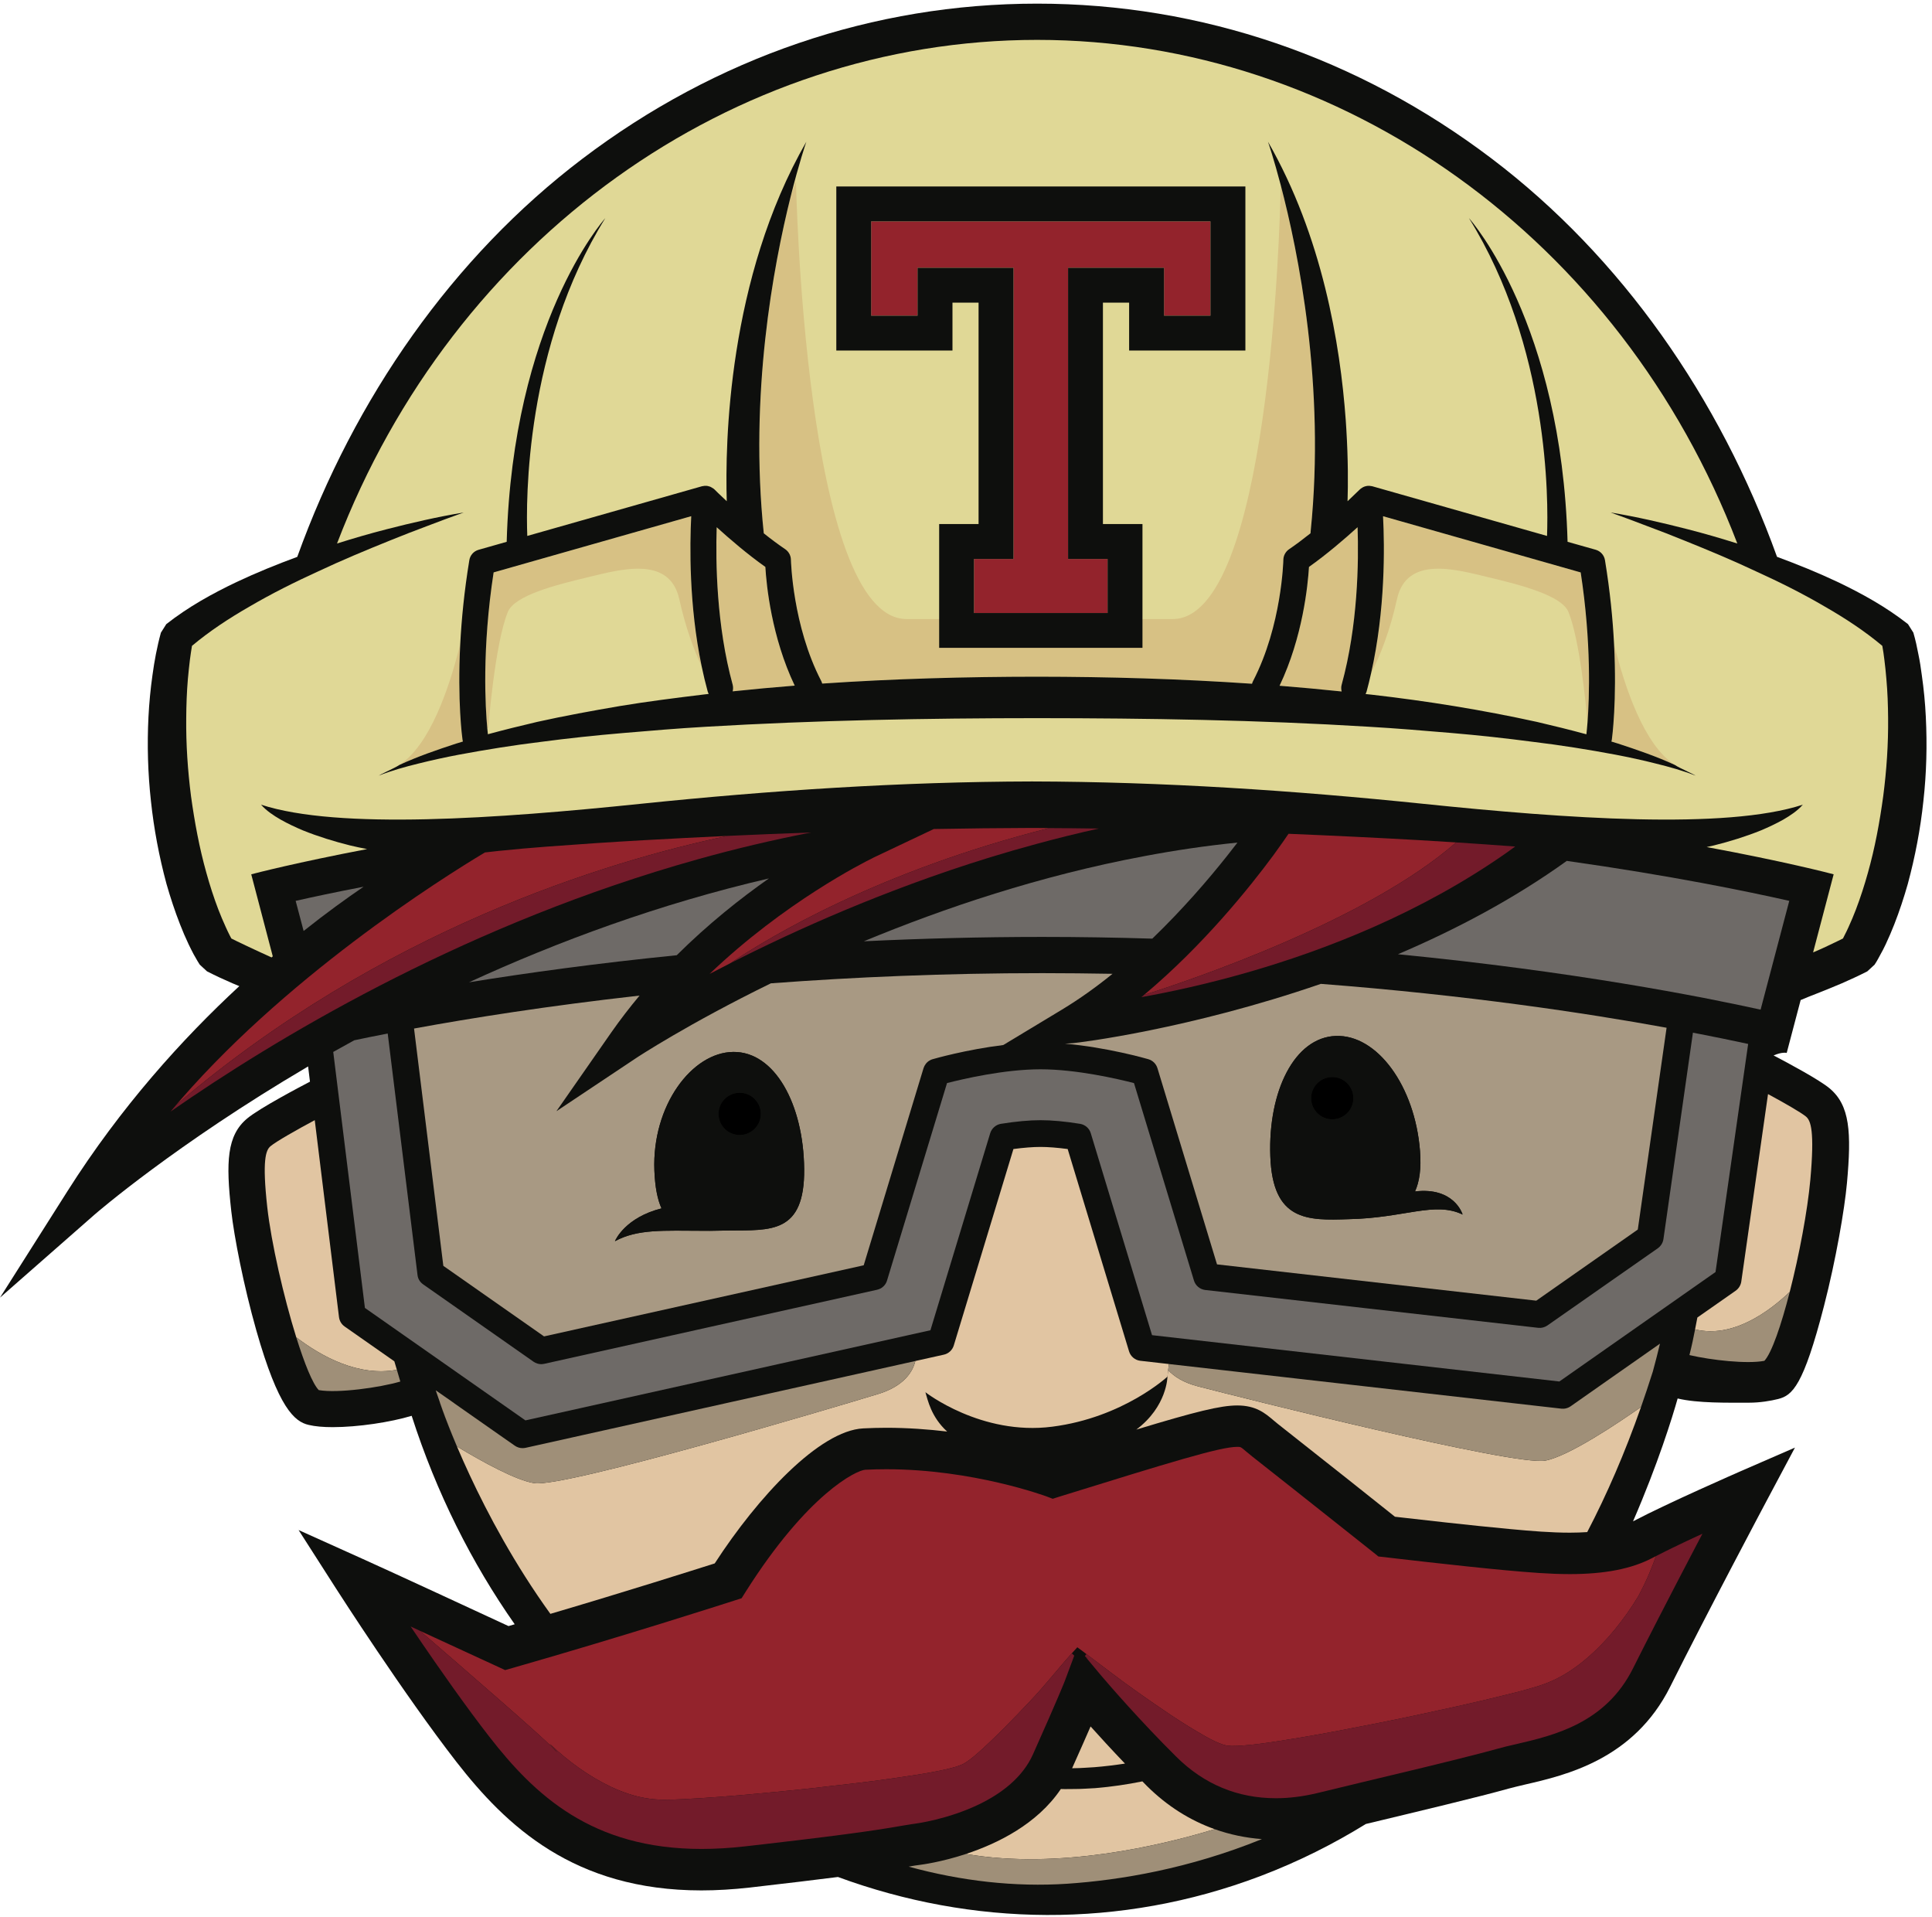 <?xml version="1.0" encoding="UTF-8" standalone="no"?>
<svg width="256px" height="254px" viewBox="0 0 256 254" version="1.1" xmlns="http://www.w3.org/2000/svg" xmlns:xlink="http://www.w3.org/1999/xlink" preserveAspectRatio="xMidYMid">
	<g>
		<path d="M254.646,89.417 C254.527,88.487 254.383,87.558 254.191,86.646 C254.013,85.705 253.827,84.83 253.53,83.81 L252.82,82.682 C249.891,80.383 246.731,78.644 243.523,77.108 C240.875,75.858 238.185,74.769 235.464,73.764 C227.878,52.713 214.839,34.047 197.695,21.041 C179.975,7.598 159.133,0.482 137.427,0.482 C115.72,0.482 94.878,7.598 77.156,21.042 C60.013,34.047 46.973,52.714 39.389,73.77 C36.674,74.77 33.98,75.863 31.335,77.108 C28.121,78.644 24.963,80.382 22.034,82.682 L21.321,83.81 C21.037,84.83 20.852,85.705 20.66,86.646 C20.476,87.558 20.338,88.487 20.206,89.417 C19.944,91.253 19.769,93.11 19.672,94.968 C19.486,98.689 19.591,102.417 19.999,106.116 C20.393,109.811 21.081,113.472 22.063,117.102 C22.579,118.904 23.164,120.687 23.858,122.456 C24.202,123.342 24.578,124.222 24.995,125.101 C25.201,125.538 25.426,125.965 25.655,126.412 C26.164,127.304 26.257,127.478 26.471,127.795 L27.433,128.681 C28.06,129.003 28.579,129.248 29.146,129.517 L30.803,130.26 C31.11,130.386 31.398,130.51 31.711,130.636 C24.186,137.593 16.014,146.631 8.937,157.801 L0,171.901 L12.547,160.888 C12.76,160.702 23.281,151.594 40.826,141.276 L41.073,143.293 C39.925,143.89 34.408,146.785 32.768,148.157 C30.05,150.414 29.919,153.917 30.646,160.452 C31.019,163.801 32.275,170.304 33.969,176.266 C36.887,186.525 39.026,188.339 40.904,188.764 C41.751,188.967 42.845,189.06 44.074,189.06 C47.435,189.06 51.74,188.406 54.549,187.558 C57.844,197.804 62.511,207.054 68.201,215.172 C67.926,215.246 67.655,215.335 67.38,215.413 C63.958,213.826 51.992,208.282 47.969,206.475 L39.565,202.691 L44.536,210.453 C44.898,211.014 53.479,224.393 60.484,233.411 C67.037,241.821 76.009,250.43 92.939,250.43 C94.977,250.43 97.109,250.298 99.306,250.056 C104.354,249.476 108.148,249.021 111.032,248.651 C128.804,255.181 148.401,255.583 166.998,248.536 C172.087,246.603 176.725,244.258 180.983,241.629 C188.153,239.907 195.996,238.038 199.87,236.95 C200.491,236.782 201.269,236.597 202.078,236.406 C207.476,235.165 216.498,233.071 221.309,223.448 C226.156,213.739 234.061,198.862 234.144,198.71 L237.841,191.769 L230.638,194.901 C230.253,195.076 221.127,199.05 216.386,201.535 C219.68,193.951 221.621,187.673 222.297,185.262 C224.952,185.901 228.888,185.82 231.783,185.82 C233.206,185.82 234.67,185.572 235.62,185.33 C237.502,184.852 238.955,183.602 241.687,173.016 C243.278,166.863 244.419,160.163 244.732,156.719 C245.337,150.017 245.141,146.425 242.406,144.158 C241.043,143.032 237.043,140.878 235.009,139.818 C236.147,139.331 236.705,139.474 236.748,139.486 L238.595,132.483 C239.245,132.205 239.933,131.926 240.715,131.626 C241.83,131.182 242.945,130.741 244.061,130.26 L245.708,129.517 C246.282,129.248 246.797,129.004 247.426,128.681 L248.388,127.795 C248.596,127.478 248.707,127.304 248.835,127.062 C249.444,125.965 249.66,125.538 249.863,125.101 C250.28,124.222 250.65,123.341 251,122.456 C251.694,120.687 252.278,118.904 252.792,117.102 C253.771,113.472 254.47,109.812 254.859,106.116 C255.274,102.417 255.367,98.689 255.181,94.968 C255.093,93.11 254.91,91.253 254.646,89.417 L254.646,89.417 Z" fill="#0E0F0D"></path>
		<g transform="translate(22, 5)">
			<path d="M127.066,228.63 C125.706,228.834 124.346,229.001 123.002,229.108 C122.127,229.151 121.209,229.238 120.372,229.238 L120.06,229.246 C121.11,226.905 121.908,225.086 122.509,223.708 C123.739,225.086 125.303,226.789 127.066,228.63" fill="#E1C5A2"></path>
			<path d="M125.416,124.004 C123.29,125.73 121.05,127.337 118.717,128.747 L110.936,133.441 C106.055,134.037 101.82,135.243 101.578,135.317 C101.436,135.348 101.302,135.414 101.176,135.49 C100.797,135.708 100.509,136.075 100.371,136.508 L92.446,162.617 L50.089,172.037 L36.744,162.693 L32.863,131.254 C40.443,129.861 50.575,128.255 62.744,126.889 C61.443,128.447 60.177,130.084 58.973,131.807 L51.729,142.206 L62.28,135.173 C62.439,135.063 69.154,130.642 80.144,125.265 C91.097,124.446 103.188,123.916 116.123,123.916 C119.283,123.916 122.377,123.953 125.416,124.004 L125.416,124.004 L125.416,124.004 Z M59.485,159.424 C62.497,157.797 65.895,158.036 71.219,158.048 C71.786,158.059 72.377,158.052 72.988,158.036 C73.514,158.036 74.039,158.027 74.596,158.01 C80.082,157.955 84.639,158.474 84.557,149.868 C84.475,141.261 80.649,134.3 75.167,134.354 C69.687,134.403 64.381,141.457 64.709,150.06 C64.796,152.3 65.128,153.919 65.655,155.082 C60.878,156.283 59.556,159.238 59.485,159.424 L59.485,159.424 L59.485,159.424 Z" fill="#A89983"></path>
			<path d="M198.831,131.15 L195.016,157.883 L181.563,167.305 L139.261,162.497 L131.368,136.506 C131.188,135.927 130.74,135.483 130.16,135.316 C129.9,135.237 124.663,133.74 119.111,133.26 L120.127,133.193 C121.002,133.127 135.59,131.341 153.015,125.337 C172.305,126.817 188.063,129.184 198.831,131.15 L198.831,131.15 L198.831,131.15 Z M171.803,155.895 C171.748,155.687 170.587,152.229 165.495,152.836 C166.079,151.556 166.343,149.829 166.158,147.459 C165.486,138.869 160.484,132.042 155.007,132.235 C149.526,132.425 146.02,139.546 146.323,148.164 C146.625,156.763 151.219,156.704 156.701,156.508 C164.063,156.368 168.105,154.107 171.803,155.895 L171.803,155.895 L171.803,155.895 Z" fill="#A89983"></path>
			<path d="M157.33,140.43 C157.357,141.977 156.13,143.249 154.582,143.281 C153.037,143.309 151.756,142.074 151.735,140.532 C151.703,138.986 152.933,137.708 154.479,137.68 C156.03,137.647 157.308,138.883 157.33,140.43" fill="#000000F"></path>
			<path d="M78.813,142.49 C78.852,144.031 77.633,145.319 76.091,145.359 C74.538,145.403 73.25,144.186 73.207,142.633 C73.168,141.091 74.385,139.796 75.939,139.762 C77.478,139.719 78.77,140.938 78.813,142.49" fill="#000000F"></path>
			<path d="M217.295,142.911 C216.634,142.364 214.425,141.102 212.272,139.938 L208.727,164.788 C208.655,165.261 208.386,165.705 207.983,165.988 L202.91,169.536 C202.79,170.136 202.696,170.637 202.606,171.106 C207.59,172.333 212.431,168.739 215.149,166.146 C216.406,161.25 217.501,155.438 217.88,151.278 C218.458,144.83 217.946,143.446 217.295,142.911" fill="#E1C5A2"></path>
			<path d="M138.952,237.317 C135.661,236.146 132.644,234.238 130.018,231.641 C129.799,231.418 129.591,231.203 129.371,230.985 C127.338,231.401 125.263,231.7 123.148,231.879 C122.256,231.919 121.405,231.995 120.475,231.995 L119.099,232.007 L118.569,231.995 C115.423,236.667 110.135,239.235 105.991,240.602 C118.301,242.714 131.846,239.482 138.952,237.317" fill="#E1C5A2"></path>
			<path d="M30.585,176.459 C30.474,176.084 30.359,175.713 30.252,175.337 L23.662,170.724 C23.248,170.431 22.985,169.988 22.919,169.485 L19.706,143.391 C17.328,144.66 14.579,146.226 13.848,146.839 C13.212,147.364 12.727,148.702 13.414,154.919 C13.936,159.594 15.578,166.775 17.255,172.156 C20.592,174.709 25.507,177.399 30.585,176.459" fill="#E1C5A2"></path>
			<path d="M129.102,175.268 C128.401,175.19 127.811,174.698 127.604,174.015 L119.472,147.216 C118.108,147.038 116.898,146.938 115.876,146.938 C114.85,146.938 113.647,147.038 112.284,147.216 L104.379,173.244 C104.193,173.85 103.69,174.319 103.066,174.456 L99.287,175.298 C98.967,176.633 97.878,178.592 94.373,179.666 C88.717,181.391 52.912,192.064 48.829,191.483 C46.445,191.149 41.91,188.646 38.554,186.623 C37.211,183.461 36.468,181.312 36.298,180.802 L36.298,180.792 L36.289,180.802 C36.763,182.19 41.435,195.639 50.928,208.794 C61.105,205.795 69.895,202.999 72.706,202.11 C78.43,193.282 86.586,184.523 92.378,184.224 C93.383,184.174 94.417,184.143 95.442,184.143 C98.28,184.143 100.989,184.345 103.504,184.643 C101.368,182.704 100.93,180.437 100.62,179.43 C100.62,179.43 108.017,185.216 117.426,183.999 C126.85,182.793 132.696,177.366 132.696,177.366 L132.881,175.697 L129.102,175.268" fill="#E1C5A2"></path>
			<path d="M136.75,178.66 C134.798,178.155 133.569,177.349 132.791,176.51 L132.694,177.366 C132.694,177.366 132.662,181.321 128.563,184.385 C136.455,181.995 139.718,181.186 141.953,181.186 C144.412,181.186 145.629,182.212 146.696,183.114 C146.898,183.282 147.1,183.459 147.342,183.648 C153.412,188.425 160.708,194.223 162.839,195.928 C165.309,196.213 173.15,197.11 178.085,197.56 C180.926,197.825 183.5,198.039 186.02,198.039 C186.828,198.039 187.592,198.011 188.315,197.962 C190.917,192.978 193.313,187.466 195.444,181.388 C192.527,183.435 185.878,187.915 182.762,188.492 C178.71,189.251 142.465,180.142 136.75,178.66" fill="#E1C5A2"></path>
			<path d="M227.954,84.941 C227.886,84.082 227.792,83.225 227.687,82.378 C227.617,81.771 227.521,81.142 227.416,80.559 C225.127,78.634 222.524,76.919 219.816,75.367 C216.883,73.645 213.812,72.114 210.676,70.689 C207.568,69.219 204.368,67.89 201.157,66.595 C199.551,65.941 197.933,65.311 196.306,64.71 C194.687,64.077 193.054,63.487 191.414,62.891 C194.851,63.461 198.26,64.247 201.644,65.116 C203.845,65.678 206.032,66.317 208.205,67.001 C192.739,26.594 155.782,0.283 115.426,0.283 C75.065,0.283 38.11,26.595 22.657,67.001 C24.826,66.317 27.018,65.678 29.209,65.116 C32.59,64.247 36.001,63.461 39.444,62.891 C37.794,63.487 36.164,64.077 34.536,64.71 C32.919,65.312 31.301,65.941 29.694,66.595 C26.481,67.89 23.288,69.219 20.169,70.689 C17.044,72.114 13.974,73.645 11.037,75.367 C8.328,76.919 5.731,78.634 3.437,80.559 C3.343,81.143 3.244,81.772 3.167,82.378 C3.066,83.225 2.972,84.082 2.896,84.941 C2.747,86.663 2.689,88.389 2.676,90.123 C2.639,93.586 2.874,97.05 3.31,100.473 C3.786,103.91 4.415,107.324 5.346,110.627 C5.802,112.276 6.327,113.904 6.93,115.483 C7.235,116.27 7.564,117.051 7.908,117.802 C8.077,118.178 8.252,118.55 8.434,118.905 L8.656,119.326 C8.909,119.452 9.177,119.587 9.426,119.708 L10.962,120.441 C11.82,120.835 13.008,121.398 13.989,121.836 C14.044,121.786 14.099,121.737 14.143,121.688 L11.291,110.823 C11.897,110.66 17.313,109.26 26.647,107.479 C25.897,107.338 25.138,107.18 24.39,106.999 C22.265,106.467 20.167,105.823 18.132,105.003 C17.126,104.576 16.133,104.112 15.187,103.577 C14.242,103.031 13.313,102.418 12.59,101.599 C22.843,104.949 44.036,103.435 62.876,101.485 C80.101,99.708 97.378,98.561 114.737,98.522 C132.092,98.561 149.375,99.708 166.591,101.485 C185.439,103.435 206.631,104.949 216.883,101.599 C216.168,102.418 215.233,103.031 214.296,103.577 C213.342,104.112 212.347,104.577 211.341,105.003 C209.308,105.823 207.218,106.467 205.09,106.999 C204.774,107.074 204.455,107.14 204.14,107.211 C214.38,109.109 220.338,110.654 220.969,110.822 L218.244,121.172 C218.798,120.932 219.354,120.693 219.888,120.44 L221.428,119.707 C221.681,119.586 221.944,119.451 222.205,119.324 L222.412,118.904 C222.598,118.549 222.779,118.177 222.946,117.801 C223.291,117.05 223.62,116.269 223.92,115.482 C224.52,113.903 225.047,112.274 225.506,110.626 C226.439,107.323 227.068,103.908 227.537,100.472 C227.982,97.049 228.218,93.585 228.185,90.122 C228.17,88.389 228.111,86.662 227.954,84.941" fill="#E0D896"></path>
			<path d="M157.887,64.842 C158.045,69.464 157.932,77.852 155.778,85.7 C155.69,86 155.702,86.313 155.778,86.603 C153.036,86.313 150.291,86.066 147.549,85.844 C150.625,79.393 151.297,72.525 151.447,70.104 C153.811,68.427 156.162,66.41 157.887,64.842" fill="#D7C184"></path>
			<path d="M79.414,70.104 C79.557,72.524 80.229,79.376 83.304,85.827 C80.561,86.044 77.818,86.296 75.081,86.587 C75.155,86.309 75.161,86.001 75.081,85.701 C72.932,77.865 72.817,69.477 72.965,64.843 C74.698,66.41 77.043,68.427 79.414,70.104" fill="#D7C184"></path>
			<path d="M191.574,93.006 C191.561,93.082 191.54,93.161 191.517,93.236 C191.818,93.323 192.113,93.411 192.414,93.509 C194.95,94.34 197.489,95.209 199.913,96.329 C195.866,93.699 193.299,86.112 191.868,80.312 C192.262,87.904 191.611,92.719 191.574,93.006" fill="#D7C184"></path>
			<path d="M69.59,63.383 L43.406,70.83 C41.838,81.015 42.316,88.793 42.568,91.492 L42.701,91.413 C42.701,91.413 43.554,80.318 45.293,76.06 C46.189,73.874 51.67,72.48 55.848,71.481 C60.036,70.487 66.713,68.493 68.009,74.372 C68.809,78.005 69.911,81.026 70.967,83.254 C69.285,75.177 69.392,67.279 69.59,63.383" fill="#D7C184"></path>
			<path d="M161.26,63.383 C161.474,67.431 161.573,75.798 159.675,84.198 C160.865,81.916 162.186,78.55 163.107,74.372 C164.401,68.493 171.078,70.487 175.265,71.481 C179.452,72.481 184.926,73.874 185.822,76.06 C187.298,79.664 188.132,88.161 188.353,90.688 C188.601,87.439 188.877,80.137 187.45,70.829 L161.26,63.383" fill="#D7C184"></path>
			<path d="M79.206,65.65 C80.136,66.394 81.11,67.12 82.055,67.76 C82.513,68.078 82.793,68.596 82.803,69.154 C82.809,69.241 83.005,77.868 86.819,85.214 C86.874,85.324 86.913,85.444 86.95,85.558 C96.432,84.913 105.942,84.652 115.428,84.646 C124.92,84.652 134.424,84.931 143.901,85.58 C143.939,85.455 143.974,85.334 144.041,85.214 C147.849,77.868 148.054,69.241 148.054,69.154 C148.063,68.596 148.349,68.077 148.807,67.76 C149.722,67.142 150.646,66.442 151.549,65.723 L151.668,65.387 C153.651,46.09 150.015,28.308 147.704,19.521 C147.582,25.529 146.158,77.007 133.383,77.007 L117.11,77.007 L114.401,77.007 L98.127,77.007 C84.562,77.007 83.471,18.967 83.471,18.967 L82.772,21.028 C80.458,30.283 77.281,47.294 79.206,65.65" fill="#D7C184"></path>
			<path d="M39.337,93.231 C39.325,93.156 39.304,93.083 39.287,93.006 C39.245,92.719 38.591,87.898 38.985,80.299 C37.553,86.103 34.979,93.703 30.926,96.332 C33.35,95.207 35.9,94.336 38.44,93.504 C38.736,93.411 39.041,93.323 39.337,93.231" fill="#D7C184"></path>
			<path d="M202.607,171.106 C202.391,172.218 202.211,173.112 201.858,174.512 C204.765,175.19 209.519,175.716 211.792,175.273 C212.765,174.215 214.022,170.549 215.15,166.145 C212.432,168.739 207.59,172.333 202.607,171.106" fill="#9F8F78"></path>
			<path d="M98.404,242.281 C105.349,244.182 112.443,245.007 119.432,244.544 C126.444,244.067 135.547,242.554 145.21,238.631 C143.041,238.47 140.946,238.028 138.952,237.318 C131.846,239.484 118.301,242.716 105.991,240.604 C102.733,241.677 100.178,242.01 99.929,242.041 C99.415,242.1 98.99,242.171 98.404,242.281" fill="#9F8F78"></path>
			<path d="M31.044,178.016 C30.884,177.499 30.737,176.978 30.585,176.459 C25.506,177.399 20.591,174.709 17.257,172.158 C18.337,175.612 19.426,178.327 20.241,179.152 C22.756,179.591 28.319,178.82 31.044,178.016" fill="#9F8F78"></path>
			<path d="M38.553,186.623 C41.907,188.646 46.442,191.15 48.828,191.483 C52.911,192.064 88.716,181.391 94.372,179.666 C97.876,178.592 98.966,176.633 99.286,175.298 L47.631,186.801 C47.5,186.823 47.368,186.84 47.244,186.84 L47.24,186.84 L47.238,186.84 C46.882,186.84 46.525,186.731 46.221,186.519 L44.209,185.115 L38.175,180.889 L38.175,180.88 L35.74,179.18 C35.782,179.318 35.832,179.455 35.877,179.591 C36.015,179.992 36.151,180.398 36.296,180.792 L36.296,180.802 C36.467,181.312 37.21,183.461 38.553,186.623" fill="#9F8F78"></path>
			<path d="M197.007,176.699 C197.338,175.48 197.661,174.245 197.956,172.998 L196.163,174.257 L191.336,177.637 L186.115,181.298 C185.847,181.483 185.535,181.594 185.215,181.618 C185.107,181.625 185.002,181.623 184.897,181.611 L132.881,175.697 L132.793,176.508 C133.571,177.349 134.8,178.154 136.751,178.659 C142.466,180.141 178.71,189.25 182.762,188.49 C185.878,187.913 192.529,183.433 195.444,181.386 C195.469,181.315 195.494,181.247 195.517,181.176 C195.743,180.526 195.966,179.874 196.187,179.216 C196.465,178.385 196.737,177.549 197.007,176.699" fill="#9F8F78"></path>
			<path d="M141.97,106.619 C141.561,107.15 141.112,107.729 140.631,108.335 C138.16,111.457 134.738,115.439 130.685,119.346 C125.964,119.199 121.116,119.117 116.126,119.117 C107.879,119.117 99.972,119.334 92.464,119.695 C103.077,115.297 115.821,110.997 129.625,108.417 C133.654,107.652 137.777,107.041 141.97,106.619" fill="#6E6A67"></path>
			<path d="M79.884,111.369 C76.091,114.031 71.818,117.423 67.671,121.543 C57.053,122.609 47.785,123.893 40.146,125.127 C51.894,119.73 65.304,114.756 79.884,111.369" fill="#6E6A67"></path>
			<path d="M209.64,133.294 L205.316,163.511 L184.622,178.011 L130.652,171.874 L122.532,145.118 C122.339,144.47 121.789,143.992 121.117,143.878 C119.119,143.555 117.352,143.397 115.876,143.397 C114.396,143.397 112.63,143.555 110.619,143.878 C109.956,143.993 109.41,144.47 109.208,145.118 L101.286,171.223 L47.621,183.163 L26.353,168.266 L22.156,134.353 C23.074,133.841 24.004,133.326 24.936,132.812 C26.255,132.528 27.736,132.228 29.374,131.917 L33.325,163.918 C33.379,164.415 33.659,164.857 34.07,165.144 L48.705,175.397 C48.999,175.6 49.36,175.715 49.713,175.715 C49.844,175.715 49.97,175.697 50.108,175.671 L94.23,165.855 C94.383,165.817 94.529,165.763 94.671,165.694 C95.076,165.474 95.402,165.101 95.535,164.638 L103.486,138.478 C105.617,137.933 111.078,136.653 115.875,136.653 C120.663,136.653 126.122,137.933 128.259,138.478 L136.205,164.638 C136.408,165.314 137.002,165.807 137.701,165.889 L181.83,170.902 C182.254,170.951 182.69,170.834 183.041,170.588 L197.681,160.354 C198.075,160.069 198.346,159.627 198.414,159.146 L202.322,131.801 C205.256,132.363 207.709,132.878 209.64,133.294" fill="#6E6A67"></path>
			<path d="M215.088,114.341 L211.289,128.752 C203.519,127.038 186.458,123.675 163.233,121.412 C170.818,118.177 178.545,114.124 185.606,109.046 C199.426,110.998 209.573,113.094 215.088,114.341" fill="#6E6A67"></path>
			<path d="M17.176,114.341 L18.232,118.33 C21.188,115.975 23.894,114.026 26.177,112.469 C22.456,113.183 19.421,113.833 17.176,114.341" fill="#6E6A67"></path>
			<path d="M166.184,106.304 C160.368,105.975 154.555,105.696 148.735,105.455 C148.401,105.953 147.714,106.953 146.73,108.298 C143.612,112.516 137.466,120.206 129.587,126.804 C135.515,124.926 159.031,117.037 170.942,106.597 C169.356,106.495 167.771,106.395 166.184,106.304" fill="#93232C"></path>
			<path d="M123.566,104.768 C123.575,104.766 123.585,104.764 123.59,104.762 C120.641,104.724 117.688,104.693 114.743,104.681 L114.737,104.681 C110.398,104.693 106.07,104.748 101.731,104.823 L93.731,108.615 C93.719,108.615 93.67,108.643 93.613,108.682 C92.409,109.266 81.907,114.566 72.019,124.021 C72.884,123.565 73.801,123.093 74.746,122.614 C80.154,118.98 94.577,110.375 117.005,104.704 C119.192,104.717 121.38,104.73 123.566,104.768" fill="#93232C"></path>
			<path d="M74.405,105.734 C70.701,105.905 66.995,106.095 63.294,106.305 C59.003,106.544 54.725,106.833 50.45,107.156 C48.318,107.32 46.183,107.502 44.069,107.724 C43.455,107.783 42.855,107.85 42.254,107.927 C36.668,111.266 15.29,124.686 0.602,142.251 C0.855,141.946 1.116,141.645 1.375,141.344 C28.568,118.145 58.381,109.114 74.405,105.734" fill="#93232C"></path>
			<path d="M197.428,201.14 C197.266,201.223 197.093,201.312 196.938,201.392 C194.211,202.826 190.638,203.527 186.02,203.527 C183.271,203.527 180.575,203.297 177.587,203.026 C171.621,202.481 161.521,201.293 161.418,201.274 L160.646,201.193 L160.035,200.7 C159.942,200.639 151.099,193.585 143.949,187.964 C143.657,187.728 143.395,187.503 143.155,187.313 C142.401,186.669 142.401,186.669 141.951,186.669 C139.656,186.669 132.989,188.739 118.388,193.262 L117.492,193.549 L116.605,193.212 C116.506,193.187 106.927,189.635 95.446,189.635 C94.504,189.635 93.567,189.658 92.655,189.703 C91.506,189.762 85.053,192.828 76.795,205.882 L76.266,206.725 L75.315,207.029 C75.178,207.074 60.972,211.658 45.904,215.967 L44.932,216.242 L44.003,215.813 C43.905,215.78 38.021,213.044 32.413,210.473 C32.826,210.665 33.242,210.853 33.656,211.045 C39.192,215.823 49.793,225.013 50.97,226.286 C51.133,226.469 51.361,226.693 51.631,226.947 C51.357,226.638 51.092,226.319 50.832,225.998 C50.829,225.996 50.825,225.991 50.822,225.988 L50.823,225.989 L50.822,225.988 C53.265,228.304 55.991,230.305 58.969,231.713 C60.455,232.411 62.013,232.952 63.597,233.215 C64.396,233.346 65.171,233.411 65.98,233.411 C66.799,233.411 67.636,233.387 68.472,233.346 C71.784,233.176 75.127,232.922 78.462,232.599 C81.791,232.299 85.125,231.966 88.452,231.562 C91.775,231.204 95.098,230.786 98.392,230.275 C100.042,230.034 101.682,229.762 103.284,229.407 C104.071,229.221 104.891,229.016 105.514,228.736 C106.083,228.464 106.772,227.917 107.378,227.396 C108.617,226.329 109.815,225.145 111,223.966 C112.187,222.786 113.345,221.573 114.504,220.342 C116.455,218.299 118.127,216.129 120.016,214.026 C120.258,213.764 120.505,213.486 120.755,213.217 C120.755,213.221 120.755,213.221 120.76,213.221 L120.782,213.246 C121.176,213.529 121.569,213.816 121.954,214.118 C124.227,215.813 126.575,217.647 128.838,219.232 C131.757,221.283 134.712,223.338 137.769,225.048 C138.532,225.473 139.321,225.87 140.074,226.119 C140.172,226.155 140.253,226.172 140.329,226.183 C140.385,226.217 140.586,226.249 140.61,226.249 C140.758,226.271 140.957,226.281 141.149,226.294 C141.561,226.299 141.987,226.281 142.414,226.261 C144.138,226.142 145.887,225.89 147.638,225.616 C151.133,225.071 154.638,224.442 158.122,223.744 C161.614,223.076 165.102,222.36 168.568,221.589 C172.051,220.852 175.519,220.037 178.96,219.171 C180.671,218.71 182.384,218.285 183.911,217.552 C185.47,216.826 186.918,215.83 188.251,214.688 C190.94,212.397 193.202,209.557 195.08,206.464 C195.078,206.468 195.078,206.47 195.076,206.475 C196.229,204.332 196.985,202.418 197.428,201.14" fill="#93232C"></path>
			<path d="M132.242,36.817 L138.391,36.817 L138.391,24.327 L93.432,24.327 L93.432,36.817 L99.58,36.817 L99.58,30.474 L112.294,30.474 L112.294,69.049 L107.06,69.049 L107.06,76.208 L124.76,76.208 L124.76,69.049 L119.525,69.049 L119.525,30.474 L132.242,30.474 L132.242,36.817" fill="#93232C"></path>
			<path d="M178.762,107.15 C178.753,107.145 178.742,107.139 178.726,107.139 C176.179,106.946 173.634,106.772 171.086,106.606 C171.038,106.603 170.989,106.601 170.94,106.597 C159.028,117.037 135.514,124.926 129.585,126.804 C129.47,126.902 129.357,127 129.242,127.096 C136.874,125.722 148.274,122.998 160.106,117.759 C165.925,115.183 171.848,112.002 177.482,108.068 C177.917,107.767 178.339,107.451 178.762,107.15" fill="#731B2A"></path>
			<path d="M117.005,104.703 C94.577,110.373 80.154,118.978 74.746,122.612 C79.081,120.405 84.219,117.97 89.993,115.553 C90.021,115.542 90.052,115.529 90.081,115.516 C90.668,115.273 91.266,115.025 91.866,114.78 C92.062,114.7 92.255,114.619 92.453,114.541 C92.972,114.33 93.497,114.124 94.024,113.913 C94.318,113.799 94.608,113.684 94.904,113.569 C95.378,113.383 95.857,113.198 96.339,113.014 C96.7,112.877 97.061,112.739 97.426,112.603 C97.868,112.434 98.313,112.268 98.762,112.103 C99.181,111.949 99.606,111.796 100.027,111.643 C100.443,111.492 100.856,111.343 101.275,111.194 C101.752,111.026 102.233,110.86 102.717,110.691 C103.099,110.56 103.479,110.427 103.863,110.296 C104.429,110.105 104.999,109.916 105.572,109.728 C105.887,109.624 106.199,109.52 106.515,109.417 C107.411,109.126 108.317,108.839 109.229,108.56 C111.218,107.949 113.252,107.366 115.319,106.805 C118.013,106.073 120.76,105.386 123.566,104.767 C121.38,104.73 119.192,104.717 117.005,104.703" fill="#731B2A"></path>
			<path d="M74.405,105.734 C58.381,109.114 28.568,118.145 1.375,141.344 C1.116,141.645 0.855,141.945 0.602,142.251 C14.425,132.642 38.185,118.357 67.559,109.667 C68.506,109.388 69.462,109.114 70.42,108.844 C75.294,107.476 80.323,106.282 85.468,105.282 C81.783,105.413 78.094,105.566 74.405,105.734" fill="#731B2A"></path>
			<path d="M202.722,198.578 C202.629,198.62 202.536,198.663 202.444,198.706 C202.254,198.795 202.065,198.883 201.88,198.971 C201.727,199.041 201.58,199.111 201.426,199.181 C201.306,199.238 201.186,199.296 201.062,199.354 C200.877,199.442 200.69,199.531 200.506,199.619 C200.43,199.658 200.349,199.694 200.27,199.735 C200.059,199.835 199.85,199.932 199.647,200.033 C199.602,200.056 199.556,200.078 199.51,200.101 C199.287,200.21 199.065,200.318 198.85,200.425 C198.826,200.437 198.804,200.447 198.781,200.458 C198.303,200.694 197.851,200.922 197.428,201.138 C196.985,202.414 196.227,204.331 195.074,206.469 C195.071,206.471 195.069,206.476 195.069,206.478 C195.074,206.471 195.078,206.465 195.078,206.465 C195.074,206.471 195.069,206.476 195.066,206.484 C193.19,209.563 190.931,212.396 188.248,214.683 C186.915,215.826 185.466,216.822 183.909,217.548 C182.378,218.281 180.667,218.705 178.957,219.167 C175.516,220.033 172.049,220.847 168.564,221.584 C165.1,222.356 161.612,223.072 158.12,223.739 C154.634,224.44 151.131,225.068 147.633,225.612 C145.884,225.886 144.136,226.137 142.41,226.256 C141.982,226.278 141.559,226.294 141.147,226.289 C140.954,226.278 140.754,226.266 140.605,226.244 C140.583,226.244 140.381,226.213 140.327,226.179 C140.25,226.169 140.167,226.151 140.071,226.114 C139.316,225.868 138.53,225.467 137.766,225.044 C134.71,223.332 131.753,221.279 128.834,219.228 C126.574,217.643 124.222,215.809 121.95,214.113 L121.752,214.394 L121.766,214.409 C121.907,214.537 122.05,214.655 122.191,214.779 C122.188,214.777 122.185,214.775 122.181,214.773 C122.077,214.695 121.978,214.619 121.882,214.549 L123.786,216.821 C123.792,216.828 123.864,216.916 124.004,217.079 C124.976,218.221 129.043,222.94 133.874,227.732 C137.551,231.377 141.987,233.218 147.076,233.218 C148.813,233.218 150.639,232.99 152.484,232.551 C154.19,232.132 156.047,231.69 157.949,231.23 C163.59,229.888 169.839,228.391 173.987,227.314 C174.263,227.241 174.532,227.172 174.79,227.103 C175.377,226.948 175.909,226.806 176.385,226.674 C177.133,226.46 177.958,226.266 178.835,226.069 C183.866,224.902 190.745,223.306 194.388,216.003 C195.397,213.989 196.531,211.76 197.699,209.487 C199.323,206.328 201.011,203.082 202.512,200.215 C202.75,199.76 202.988,199.308 203.216,198.874 C203.216,198.872 203.218,198.872 203.218,198.872 C203.34,198.639 203.463,198.404 203.58,198.18 C203.298,198.31 203.009,198.445 202.722,198.578" fill="#731B2A"></path>
			<path d="M120.343,214.332 L120.016,214.022 C118.127,216.126 116.453,218.296 114.504,220.34 C113.345,221.571 112.187,222.784 111,223.963 C109.815,225.143 108.617,226.33 107.378,227.394 C106.771,227.915 106.082,228.462 105.514,228.732 C104.892,229.014 104.071,229.219 103.284,229.404 C101.683,229.76 100.042,230.032 98.392,230.273 C95.099,230.784 91.775,231.204 88.452,231.559 C85.125,231.963 81.791,232.297 78.462,232.596 C75.128,232.919 71.784,233.173 68.472,233.345 C67.636,233.383 66.799,233.409 65.98,233.409 C65.171,233.409 64.394,233.345 63.597,233.212 C62.012,232.95 60.454,232.408 58.969,231.711 C55.992,230.303 53.266,228.301 50.823,225.987 C50.825,225.988 50.829,225.993 50.832,225.995 C51.162,226.401 51.525,226.782 51.871,227.169 C51.788,227.092 51.708,227.015 51.63,226.943 C51.361,226.69 51.133,226.466 50.969,226.283 C49.791,225.008 39.19,215.82 33.655,211.042 C33.241,210.849 32.825,210.661 32.412,210.469 C33.393,211.921 34.467,213.495 35.582,215.1 C37.203,217.435 38.91,219.835 40.581,222.092 C41.337,223.111 42.087,224.105 42.813,225.038 C48.83,232.781 56.404,239.936 70.939,239.936 C72.759,239.936 74.696,239.824 76.684,239.599 C77.147,239.548 77.597,239.497 78.04,239.444 C78.466,239.396 78.885,239.349 79.291,239.301 C91.93,237.848 95.397,237.228 97.321,236.896 C97.819,236.81 98.244,236.735 98.704,236.667 C98.883,236.642 99.066,236.613 99.26,236.588 C99.331,236.581 103.604,236.032 107.782,233.999 C110.662,232.601 113.494,230.499 114.879,227.392 C118.377,219.567 119.088,217.697 119.116,217.627 L120.343,214.332" fill="#731B2A"></path>
			<path d="M154.582,143.282 C156.127,143.249 157.357,141.977 157.33,140.431 C157.307,138.884 156.029,137.648 154.477,137.682 C152.932,137.71 151.7,138.988 151.732,140.534 C151.756,142.075 153.036,143.31 154.582,143.282 L154.582,143.282 L154.582,143.282 Z M171.803,155.895 C168.105,154.108 164.063,156.37 156.701,156.508 C151.219,156.704 146.625,156.763 146.323,148.164 C146.02,139.546 149.526,132.425 155.007,132.235 C160.484,132.042 165.485,138.869 166.158,147.459 C166.343,149.829 166.081,151.556 165.495,152.836 C170.587,152.228 171.748,155.686 171.803,155.895 L171.803,155.895 L171.803,155.895 Z" fill="#0E0F0D"></path>
			<path d="M76.092,145.359 C77.633,145.321 78.853,144.031 78.814,142.49 C78.771,140.938 77.479,139.719 75.94,139.762 C74.387,139.796 73.169,141.091 73.208,142.633 C73.25,144.184 74.538,145.403 76.092,145.359 L76.092,145.359 L76.092,145.359 Z M84.556,149.867 C84.637,158.473 80.08,157.955 74.595,158.009 C74.038,158.027 73.513,158.034 72.987,158.034 C72.376,158.051 71.785,158.058 71.218,158.047 C65.894,158.034 62.495,157.796 59.484,159.423 C59.555,159.237 60.878,156.282 65.655,155.078 C65.127,153.915 64.796,152.297 64.709,150.058 C64.38,141.456 69.687,134.402 75.167,134.352 C80.648,134.298 84.474,141.26 84.556,149.867 L84.556,149.867 L84.556,149.867 Z" fill="#0E0F0D"></path>
			<path d="M188.354,90.688 C188.295,91.445 188.239,91.983 188.205,92.274 C186.042,91.686 183.858,91.149 181.659,90.635 C174.418,89.045 167.09,87.865 159.725,87.023 C159.471,86.991 159.212,86.974 158.952,86.942 C159.002,86.832 159.047,86.723 159.08,86.614 C159.3,85.81 159.492,85.005 159.675,84.199 C161.573,75.799 161.474,67.433 161.26,63.384 L187.45,70.831 C188.877,80.138 188.601,87.439 188.354,90.688 L188.354,90.688 L188.354,90.688 Z M155.778,85.7 C155.69,86 155.702,86.313 155.778,86.603 C153.036,86.313 150.291,86.066 147.549,85.844 C150.625,79.393 151.297,72.525 151.447,70.104 C153.811,68.427 156.161,66.41 157.887,64.842 C158.045,69.464 157.932,77.852 155.778,85.7 L155.778,85.7 L155.778,85.7 Z M75.081,86.586 C75.155,86.308 75.161,86 75.081,85.7 C72.932,77.863 72.817,69.476 72.965,64.842 C74.697,66.41 77.042,68.427 79.414,70.104 C79.557,72.524 80.229,79.376 83.304,85.827 C80.561,86.043 77.819,86.296 75.081,86.586 L75.081,86.586 L75.081,86.586 Z M71.126,87.018 C67.452,87.466 63.774,87.929 60.114,88.536 C56.464,89.161 52.813,89.825 49.194,90.629 C46.999,91.139 44.824,91.68 42.647,92.268 C42.627,92.096 42.6,91.831 42.569,91.49 C42.317,88.791 41.839,81.014 43.407,70.828 L69.591,63.381 C69.393,67.278 69.286,75.175 70.969,83.252 C71.203,84.373 71.469,85.495 71.775,86.612 C71.809,86.721 71.853,86.83 71.901,86.929 C71.638,86.962 71.386,86.985 71.126,87.018 L71.126,87.018 L71.126,87.018 Z M202.391,97.592 C202.168,97.485 201.948,97.376 201.737,97.272 C201.413,97.116 201.054,96.938 200.643,96.738 C200.617,96.726 200.601,96.717 200.601,96.717 C200.368,96.603 200.138,96.472 199.913,96.327 C197.49,95.207 194.95,94.34 192.414,93.508 C192.114,93.41 191.818,93.322 191.518,93.234 C191.54,93.159 191.562,93.081 191.575,93.005 C191.612,92.718 192.263,87.902 191.87,80.311 C191.704,77.069 191.345,73.322 190.666,69.202 C190.557,68.545 190.077,68.012 189.444,67.83 L185.711,66.774 C184.908,37.888 173.015,24.313 172.643,23.893 C183.267,40.993 183.174,61.272 182.989,65.998 L159.845,59.419 C159.828,59.419 159.813,59.419 159.791,59.409 C159.697,59.386 159.592,59.375 159.494,59.365 C159.472,59.365 159.447,59.361 159.409,59.361 C159.289,59.354 159.156,59.365 159.031,59.393 C159.013,59.393 158.993,59.41 158.969,59.41 C158.866,59.431 158.772,59.465 158.67,59.513 C158.633,59.53 158.6,59.553 158.567,59.563 C158.489,59.616 158.413,59.66 158.337,59.715 C158.32,59.727 158.298,59.737 158.281,59.753 C158.258,59.769 158.25,59.786 158.237,59.797 C158.215,59.82 158.189,59.835 158.171,59.852 C158.149,59.875 157.526,60.485 156.558,61.399 C156.626,59.234 156.643,55.921 156.397,51.876 C156.372,51.492 156.348,51.103 156.322,50.709 C155.594,40.546 153.192,26.271 146.013,13.774 C146.075,13.954 146.785,16.027 147.703,19.52 C150.013,28.306 153.651,46.089 151.668,65.386 C151.658,65.474 151.652,65.561 151.643,65.65 C151.613,65.675 151.58,65.698 151.549,65.722 C150.644,66.441 149.721,67.141 148.806,67.759 C148.348,68.077 148.062,68.594 148.051,69.153 C148.051,69.24 147.848,77.867 144.041,85.212 C143.973,85.333 143.938,85.454 143.899,85.579 C134.423,84.93 124.92,84.652 115.427,84.645 C105.94,84.651 96.431,84.912 86.949,85.557 C86.911,85.442 86.873,85.322 86.818,85.212 C83.004,77.867 82.808,69.24 82.802,69.153 C82.792,68.594 82.512,68.076 82.054,67.759 C81.108,67.119 80.135,66.394 79.205,65.649 C77.279,47.292 80.457,30.282 82.77,21.026 C83.868,16.632 84.774,13.976 84.846,13.773 C74.429,31.899 74.068,53.77 74.299,61.398 C73.314,60.484 72.703,59.875 72.687,59.851 C72.669,59.834 72.637,59.819 72.615,59.796 C72.604,59.785 72.593,59.768 72.578,59.751 C72.56,59.736 72.539,59.726 72.517,59.714 C72.441,59.659 72.362,59.615 72.286,59.573 C72.249,59.552 72.221,59.529 72.177,59.512 C72.078,59.463 71.993,59.43 71.894,59.419 C71.866,59.409 71.845,59.392 71.827,59.392 C71.696,59.365 71.565,59.353 71.443,59.36 C71.411,59.36 71.377,59.364 71.345,59.364 C71.251,59.374 71.16,59.385 71.062,59.408 C71.039,59.418 71.028,59.418 71.006,59.418 L47.869,65.997 C47.683,61.27 47.583,40.991 58.207,23.892 C57.839,24.315 45.948,37.89 45.139,66.776 L41.424,67.831 C40.774,68.013 40.297,68.546 40.19,69.205 C39.512,73.318 39.155,77.061 38.985,80.3 C38.593,87.899 39.245,92.72 39.287,93.007 C39.304,93.083 39.325,93.156 39.337,93.232 C39.041,93.324 38.736,93.412 38.44,93.505 C35.9,94.337 33.351,95.209 30.926,96.333 C30.703,96.475 30.474,96.607 30.242,96.719 C30.242,96.719 30.226,96.727 30.204,96.74 C29.791,96.94 29.432,97.118 29.108,97.274 C28.924,97.365 28.73,97.458 28.539,97.552 C28.419,97.622 28.295,97.682 28.177,97.753 C29.894,97.079 31.67,96.587 33.444,96.151 C35.226,95.707 37.019,95.314 38.81,94.975 C42.413,94.305 46.024,93.723 49.658,93.281 C53.282,92.805 56.921,92.412 60.566,92.107 C64.212,91.796 67.852,91.489 71.506,91.278 C86.119,90.413 100.77,90.14 115.427,90.135 C130.087,90.146 144.737,90.374 159.347,91.273 C163.003,91.484 166.642,91.789 170.294,92.098 C173.945,92.408 177.571,92.806 181.194,93.282 C184.829,93.719 188.447,94.298 192.044,94.971 C193.84,95.317 195.63,95.697 197.403,96.151 C199.191,96.588 200.957,97.08 202.678,97.754 C202.582,97.696 202.484,97.646 202.391,97.592 L202.391,97.592 L202.391,97.592 Z" fill="#0E0F0D"></path>
			<path d="M119.525,30.474 L119.525,69.049 L124.76,69.049 L124.76,76.208 L107.06,76.208 L107.06,69.049 L112.294,69.049 L112.294,30.474 L99.58,30.474 L99.58,36.818 L93.433,36.818 L93.433,24.327 L138.391,24.327 L138.391,36.817 L132.243,36.817 L132.243,30.473 L119.525,30.473 L119.525,30.474 L119.525,30.474 Z M143.02,41.436 L143.02,19.703 L88.815,19.703 L88.815,41.436 L104.208,41.436 L104.208,35.092 L107.666,35.092 L107.666,64.421 L102.444,64.421 L102.444,80.821 L129.383,80.821 L129.383,64.421 L124.144,64.421 L124.144,35.092 L127.615,35.092 L127.615,41.436 L143.02,41.436 L143.02,41.436 Z" fill="#0E0F0D"></path>
		</g>
	</g>
</svg>